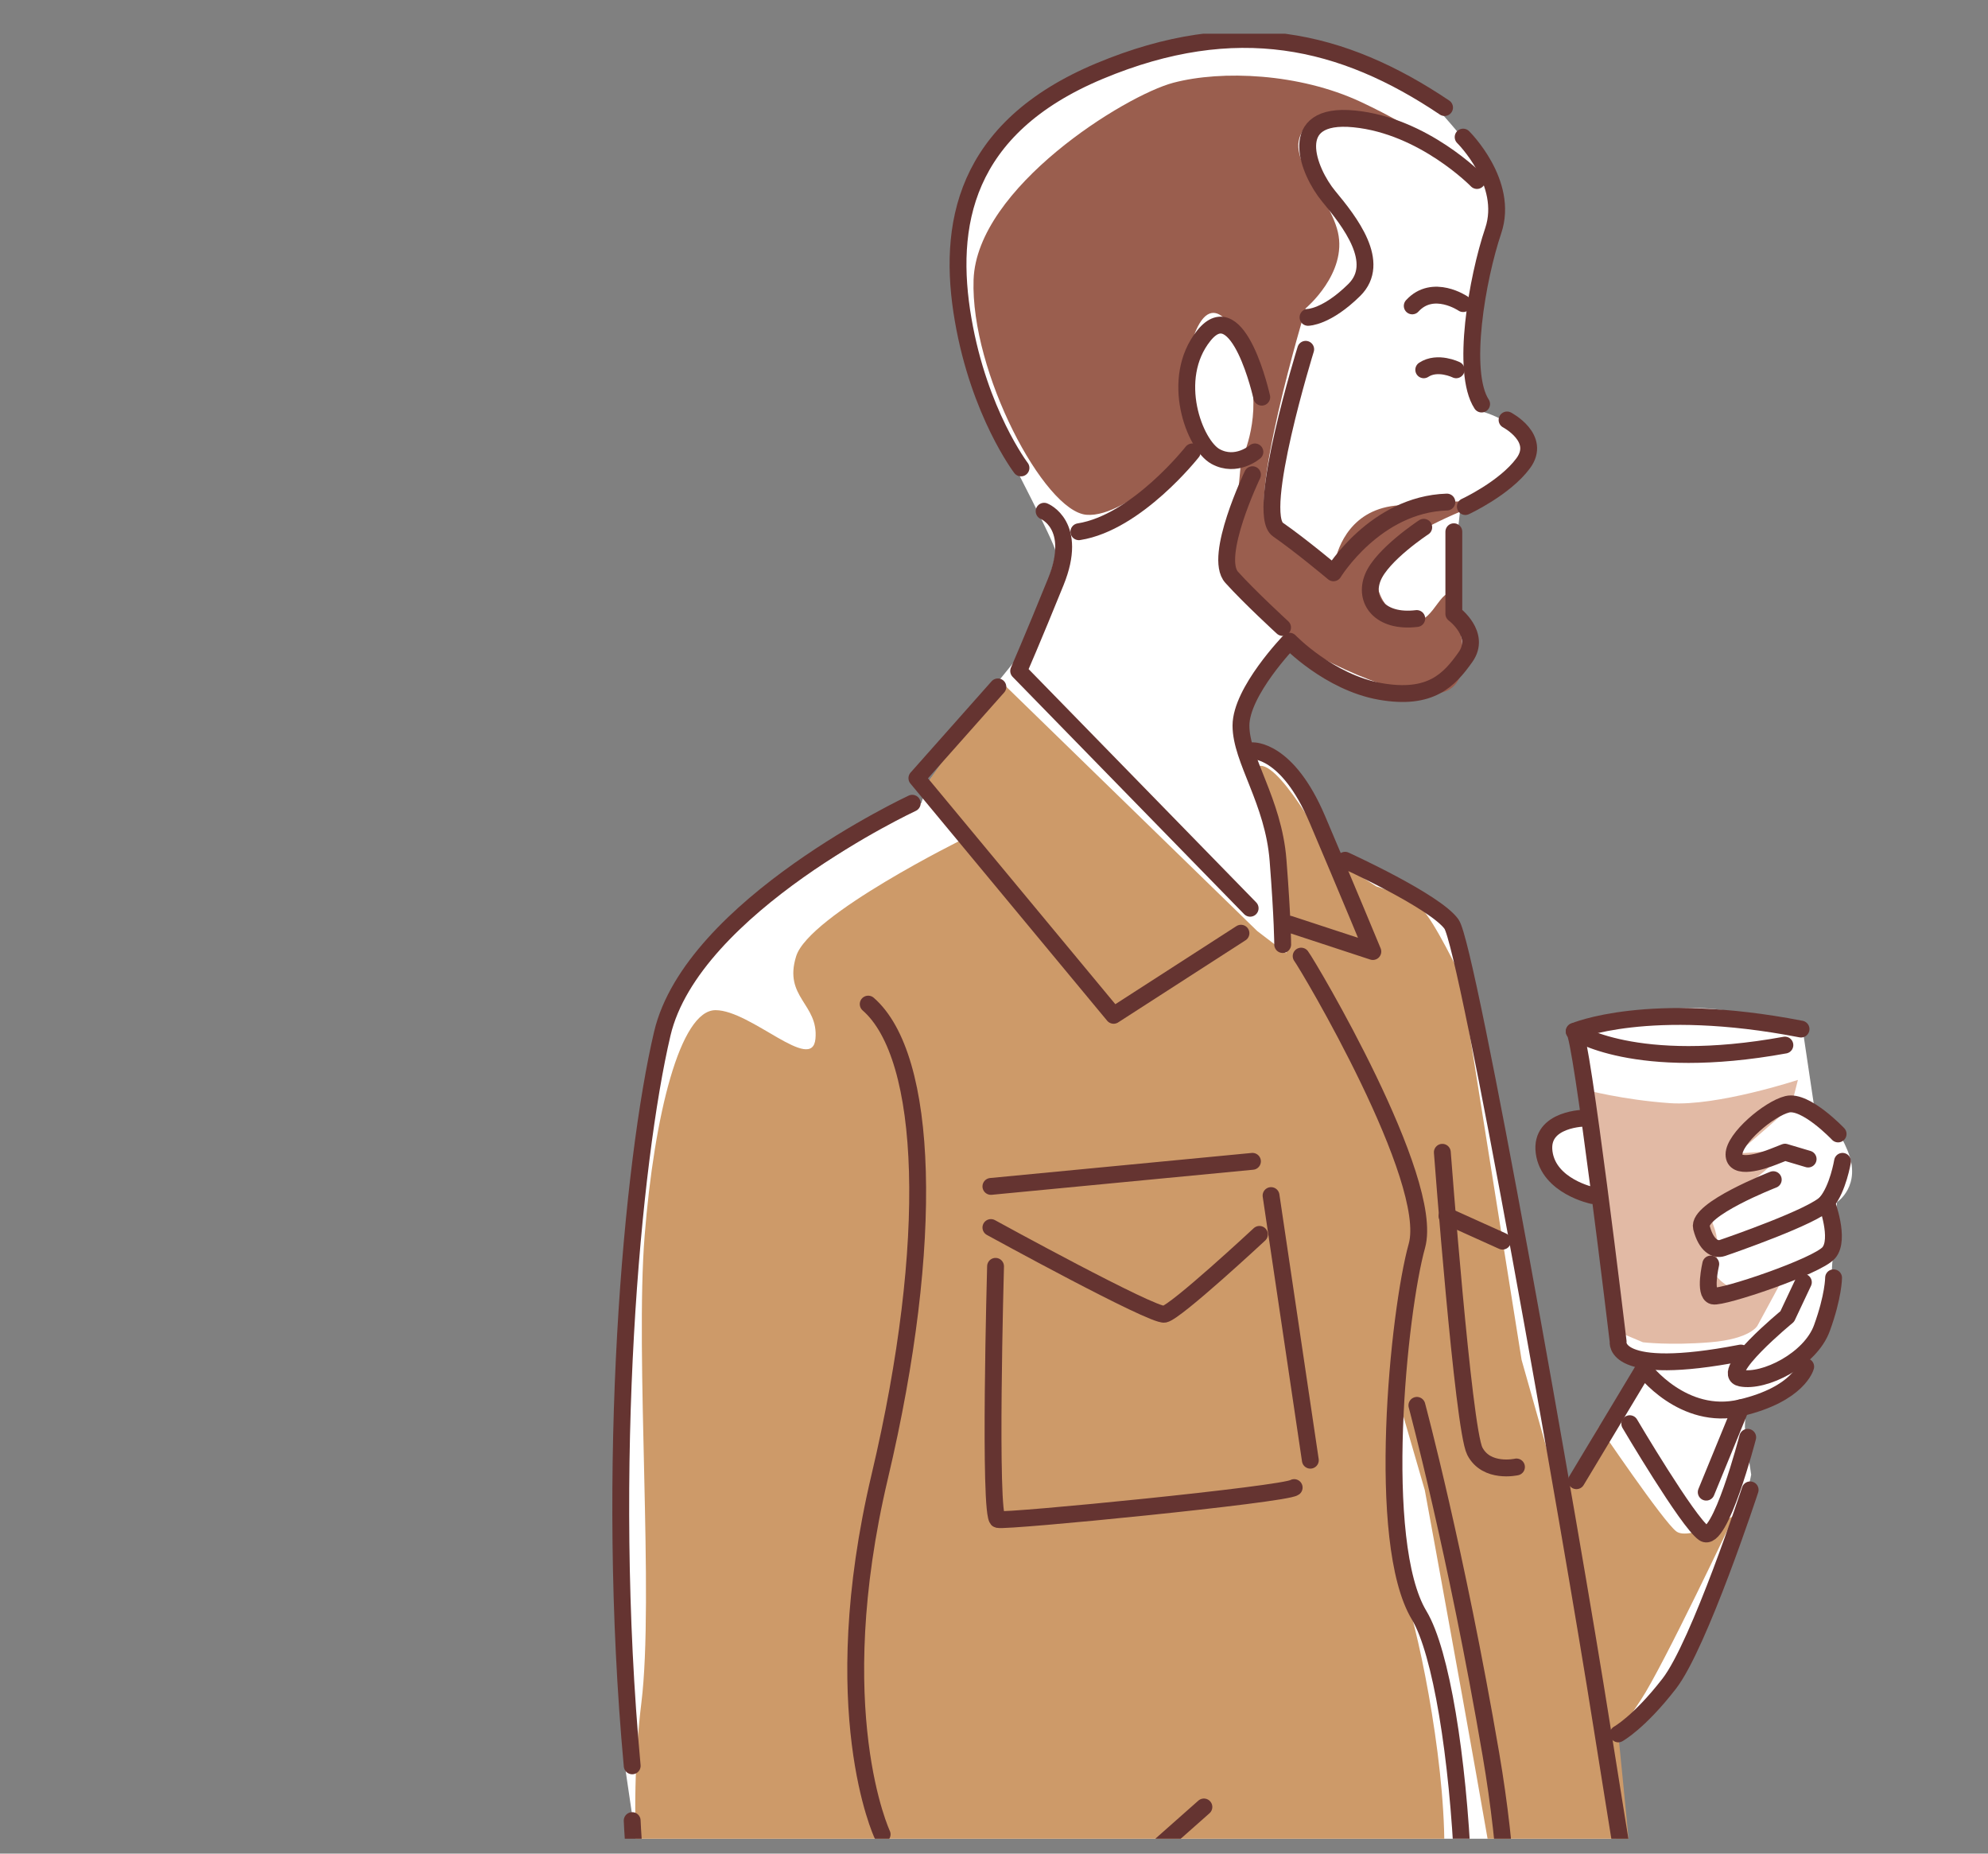 <svg width="118" height="110" viewBox="0 0 118 110" fill="none" xmlns="http://www.w3.org/2000/svg">
<rect x="0" y="0" width="118" height="110" fill="#808080" stroke="none"/>
<g clip-path="url(#clip0_186_2533)">
<g clip-path="url(#clip1_186_2533)">
<path d="M88.15 9.897C88.15 9.897 85.163 5.853 83.425 4.752C81.687 3.651 74.093 1.443 68.624 2.788C63.154 4.134 59.168 7.688 58.547 8.673C57.926 9.652 56.195 14.796 56.678 16.883C57.168 18.969 59.292 25.833 59.664 26.567C60.037 27.301 62.527 32.085 62.651 32.696C62.775 33.308 60.657 38.704 60.657 38.704L59.313 40.362L58.54 41.769L55.105 46.397L54.685 47.654C54.685 47.654 45.601 53.05 44.484 54.395C43.366 55.741 39.966 58.962 39.635 60.158C39.304 61.354 37.145 79.403 37.145 83.325C37.145 87.246 37.021 104.283 37.021 104.283C37.021 104.283 38.138 112.125 38.387 112.988C38.635 113.844 40.125 122.183 40.125 122.183L49.705 136.277L51.45 146.328L57.547 169.005L59.54 178.077C59.54 178.077 59.168 183.962 58.547 186.287C57.926 188.618 55.933 201.237 56.554 204.424C57.175 207.612 60.533 222.195 60.533 222.195L61.775 224.526L62.396 232.246C62.396 232.246 70.582 234.516 72.597 234.577C74.611 234.638 81.556 235.556 82.425 235.189C83.294 234.822 84.294 234.088 84.294 234.088C84.294 234.088 88.77 233.232 88.646 232.375C88.522 231.519 86.529 230.534 84.542 228.087C82.549 225.634 77.576 223.677 77.204 223.31C76.831 222.943 74.962 218.532 74.962 216.813C74.962 215.094 83.666 193.157 83.922 192.423C84.177 191.689 88.274 181.271 88.398 178.451C88.522 175.631 92.377 150.385 92.502 149.039C92.626 147.694 92.626 137.765 92.626 137.765L92.502 128.693C92.502 128.693 97.475 126.24 97.723 125.628C97.971 125.016 97.771 124.092 97.771 124.092L95.109 102.468C95.109 102.468 98.964 102.223 101.082 96.828C103.199 91.432 103.944 87.511 103.944 87.511C103.944 87.511 103.572 85.18 103.572 84.691C103.572 84.201 103.696 82.978 103.696 82.978C103.696 82.978 105.689 82.611 106.434 81.877C107.179 81.143 107.055 80.654 107.303 80.165C107.551 79.675 108.269 78.092 108.544 76.977C108.82 75.863 108.669 75.51 108.793 74.646C108.917 73.79 108.917 72.438 108.917 72.438L109.041 71.337C109.041 71.337 110.531 70.358 109.662 68.272C108.793 66.186 107.669 65.574 107.669 65.574L107.048 61.408C107.048 61.408 103.937 59.818 100.578 59.818C97.219 59.818 93.612 61.041 93.612 61.041L93.985 66.559C93.985 66.559 91.743 66.682 91.867 68.272C91.991 69.862 94.605 70.725 94.605 70.725L96.343 80.776L97.337 81.143L92.591 88.843L86.639 55.163C86.639 55.163 84.646 53.199 83.28 52.465C81.915 51.731 79.004 50.95 79.004 50.95C79.004 50.95 77.804 47.926 77.307 46.825C76.811 45.724 76.935 45.479 76.066 45.105C75.197 44.738 74.514 45.153 74.073 44.127C73.631 43.101 73.204 43.026 73.452 42.414C73.7 41.803 73.948 41.68 74.445 41.069C74.942 40.457 76.438 37.759 76.438 37.759C76.438 37.759 78.307 39.349 81.163 40.579C84.025 41.803 85.018 41.069 85.639 40.702C86.26 40.335 87.253 38.86 87.005 38.126C86.756 37.392 86.915 36.95 86.46 36.434C86.011 35.917 86.653 30.399 86.653 30.399C86.653 30.399 90.736 28.809 90.736 26.968C90.736 25.126 87.874 24.392 87.874 24.392C87.874 24.392 87.129 22.428 87.129 20.838C87.129 19.248 88.998 13.24 88.998 12.384C88.998 11.528 88.129 9.931 88.129 9.931L88.15 9.897Z" fill="white"/>
<path d="M71.183 26.213C71.183 26.213 66.996 30.759 64.486 30.549C61.975 30.338 57.595 22.068 57.788 16.597C57.981 11.133 66.782 5.663 69.651 4.909C72.521 4.154 77.114 4.345 80.749 6.037C84.384 7.736 86.108 9.244 86.108 9.244C86.108 9.244 79.604 5.663 77.687 7.362C75.769 9.061 78.832 11.324 79.411 13.77C79.983 16.224 77.501 18.296 77.501 18.296C77.501 18.296 73.866 30.359 75.397 31.303C76.928 32.248 79.032 34.321 79.225 33.376C79.418 32.431 80.211 30.168 83.053 29.985C85.894 29.795 88.86 29.441 86.688 30.359C84.515 31.283 81.522 32.812 81.715 34.504C81.908 36.203 83.439 37.141 84.391 36.767C85.349 36.393 86.005 33.784 86.494 36.393C86.991 39.003 87.453 41.673 84.004 41.109C80.563 40.545 75.776 37.718 74.817 36.584C73.859 35.455 72.907 34.701 73.093 33.192C73.279 31.684 73.666 27.348 73.666 27.348C73.666 27.348 74.811 25.085 74.238 22.448C73.666 19.812 72.135 16.985 70.983 19.621C69.838 22.258 71.176 26.22 71.176 26.22L71.183 26.213Z" fill="#9A5E4E"/>
<path d="M59.32 40.355L74.624 55.251L76.349 56.57L75.969 49.971C75.969 49.971 73.48 45.445 74.825 45.445C76.169 45.445 79.032 50.909 79.032 50.909L81.708 52.608C81.708 52.608 83.618 53.172 84.384 53.926C85.15 54.681 86.681 57.888 86.681 57.888L90.316 80.701L92.612 88.809L94.909 84.663C94.909 84.663 98.737 90.317 99.503 90.881C100.268 91.445 102.944 89.937 102.944 89.937C102.944 89.937 98.737 98.846 97.399 100.871L96.054 102.896C96.054 102.896 98.137 123.419 97.778 124.058C97.427 124.69 96.054 125.94 96.054 125.94C96.054 125.94 90.122 129.148 89.357 128.203C88.591 127.259 87.826 125.75 88.591 124.622C89.357 123.494 89.357 116.515 89.164 114.442C88.971 112.369 84.57 88.428 84.57 88.428L83.039 83.148C83.039 83.148 82.273 92.383 83.039 93.701C83.805 95.02 85.529 102.753 85.715 108.598C85.908 114.442 84.377 124.058 84.377 125.75C84.377 127.442 84.95 129.141 83.805 129.712C82.66 130.276 81.508 130.84 79.784 130.84C78.059 130.84 71.362 129.896 68.686 129.332C66.01 128.767 59.313 127.259 59.313 127.259L59.885 129.141L51.657 138.377C51.657 138.377 41.898 125.743 39.794 120.653C37.69 115.563 37.304 107.266 38.07 101.048C38.835 94.83 37.69 80.497 38.263 73.335C38.835 66.172 40.366 59.947 42.47 59.947C44.574 59.947 48.208 63.719 48.402 61.646C48.595 59.573 46.491 59.193 47.257 56.746C48.022 54.293 57.209 49.774 57.209 49.774L55.106 46.383L59.313 40.348L59.32 40.355Z" fill="#CD9A69"/>
<path d="M94.116 64.677C94.116 64.677 96.316 65.268 99.116 65.465C101.916 65.662 106.717 64.086 106.717 64.086L106.317 65.662C106.317 65.662 103.317 68.333 103.117 68.421C102.916 68.51 106.117 68.224 106.117 68.224C106.117 68.224 104.317 69.998 103.517 70.392C102.716 70.786 101.199 71.452 101.716 72.757C102.234 74.062 101.716 75.516 101.716 75.516C101.716 75.516 102.316 76.502 103.317 76.502C104.317 76.502 105.917 75.713 105.917 75.713L104.317 78.669C104.317 78.669 103.917 79.458 101.516 79.655C99.116 79.852 97.516 79.655 97.516 79.655L96.116 79.064L94.116 64.677Z" fill="#E2BAA5"/>
<path d="M74.893 23.57C74.893 23.57 73.521 17.345 71.458 19.914C69.396 22.482 70.907 26.41 72.148 27.09C73.383 27.77 74.486 26.818 74.486 26.818" stroke="#653431" stroke-linecap="round" stroke-linejoin="round"/>
<path d="M86.846 8.136C86.846 8.136 89.591 10.841 88.633 13.689C87.674 16.529 86.708 22.081 87.943 23.977" stroke="#653431" stroke-linecap="round" stroke-linejoin="round"/>
<path d="M89.453 24.922C89.453 24.922 91.515 26.003 90.412 27.491C89.315 28.979 86.977 30.06 86.977 30.06" stroke="#653431" stroke-linecap="round" stroke-linejoin="round"/>
<path d="M86.294 31.555V36.427C86.294 36.427 87.943 37.644 86.984 38.996C86.025 40.348 84.922 41.565 81.901 41.028C78.88 40.484 76.542 38.051 76.542 38.051C76.542 38.051 73.659 41.028 73.659 43.06C73.659 45.092 75.583 47.525 75.859 51.045C76.135 54.565 76.135 56.053 76.135 56.053" stroke="#653431" stroke-linecap="round" stroke-linejoin="round"/>
<path d="M61.975 30.338C61.975 30.338 64.037 31.154 62.664 34.538C61.292 37.922 60.464 39.818 60.464 39.818L74.204 53.899" stroke="#653431" stroke-linecap="round" stroke-linejoin="round"/>
<path d="M60.602 27.769C60.602 27.769 58.126 24.521 57.168 18.969C56.209 13.417 57.168 7.6 65.272 4.215C73.376 0.831 79.701 2.319 85.743 6.383" stroke="#653431" stroke-linecap="round" stroke-linejoin="round"/>
<path d="M87.667 10.712C87.667 10.712 84.508 7.464 80.383 7.056C76.259 6.648 77.638 10.168 78.873 11.657C80.108 13.145 82.032 15.585 80.383 17.209C78.735 18.833 77.638 18.833 77.638 18.833" stroke="#653431" stroke-linecap="round" stroke-linejoin="round"/>
<path d="M77.501 20.729C77.501 20.729 74.48 30.474 75.852 31.425C77.225 32.377 79.149 33.994 79.149 33.994C79.149 33.994 81.625 29.93 85.881 29.794" stroke="#653431" stroke-linecap="round" stroke-linejoin="round"/>
<path d="M84.508 31.29C84.508 31.29 82.032 32.914 81.487 34.266C80.936 35.618 81.901 36.971 84.094 36.706" stroke="#653431" stroke-linecap="round" stroke-linejoin="round"/>
<path d="M86.846 18.017C86.846 18.017 85.06 16.801 83.825 18.153" stroke="#653431" stroke-linecap="round" stroke-linejoin="round"/>
<path d="M86.432 21.945C86.432 21.945 85.335 21.402 84.508 21.945" stroke="#653431" stroke-linecap="round" stroke-linejoin="round"/>
<path d="M70.769 26.818C70.769 26.818 67.472 31.018 64.037 31.555" stroke="#653431" stroke-linecap="round" stroke-linejoin="round"/>
<path d="M74.342 28.17C74.342 28.17 72.003 33.043 73.107 34.259C74.204 35.476 76.128 37.236 76.128 37.236" stroke="#653431" stroke-linecap="round" stroke-linejoin="round"/>
<path d="M59.23 40.763L54.423 46.179L66.1 60.253L73.659 55.38" stroke="#653431" stroke-linecap="round" stroke-linejoin="round"/>
<path d="M54.147 47.667C54.147 47.667 41.097 53.756 39.311 61.34C37.525 68.924 35.876 86.926 37.525 104.792" stroke="#653431" stroke-linecap="round" stroke-linejoin="round"/>
<path d="M37.524 108.041C37.524 108.041 37.938 119.41 41.649 124.962C45.36 130.514 51.126 138.635 51.126 138.635L60.057 130.106L53.878 113.049" stroke="#653431" stroke-linecap="round" stroke-linejoin="round"/>
<path d="M52.36 108.856C52.36 108.856 48.925 101.544 52.222 87.606C55.519 73.661 55.105 62.7 51.533 59.587" stroke="#653431" stroke-linecap="round" stroke-linejoin="round"/>
<path d="M77.231 56.74C77.645 57.283 85.198 70.005 84.101 73.933C83.004 77.861 81.625 91.534 84.239 95.863C86.846 100.192 88.225 120.905 85.198 128.489" stroke="#653431" stroke-linecap="round" stroke-linejoin="round"/>
<path d="M58.816 72.846C58.816 72.846 68.43 78.126 69.12 77.99C69.81 77.854 74.755 73.253 74.755 73.253" stroke="#653431" stroke-linecap="round" stroke-linejoin="round"/>
<path d="M58.816 70.406L74.341 68.918" stroke="#653431" stroke-linecap="round" stroke-linejoin="round"/>
<path d="M59.092 75.149C59.092 75.149 58.678 90.039 59.23 90.174C59.782 90.31 76.266 88.686 76.817 88.278" stroke="#653431" stroke-linecap="round" stroke-linejoin="round"/>
<path d="M75.445 70.95L77.777 86.654" stroke="#653431" stroke-linecap="round" stroke-linejoin="round"/>
<path d="M74.342 44.555C74.342 44.555 76.404 44.419 78.19 48.619C79.977 52.818 81.487 56.468 81.487 56.468L76.542 54.844" stroke="#653431" stroke-linecap="round" stroke-linejoin="round"/>
<path d="M79.839 51.051C79.839 51.051 85.198 53.491 86.157 54.843C87.115 56.196 93.164 90.31 95.088 102.495C97.013 114.68 98.799 124.289 97.427 124.697C96.054 125.105 89.729 126.457 89.729 126.457" stroke="#653431" stroke-linecap="round" stroke-linejoin="round"/>
<path d="M89.046 124.282C89.046 124.282 90.557 116.161 88.495 104.113C86.432 92.064 84.101 83.399 84.101 83.399" stroke="#653431" stroke-linecap="round" stroke-linejoin="round"/>
<path d="M85.611 68.381C85.611 68.381 86.846 84.758 87.536 86.111C88.225 87.463 90.012 87.055 90.012 87.055" stroke="#653431" stroke-linecap="round" stroke-linejoin="round"/>
<path d="M85.887 72.166L89.184 73.654" stroke="#653431" stroke-linecap="round" stroke-linejoin="round"/>
<path d="M60.602 116.841L71.459 107.232" stroke="#653431" stroke-linecap="round" stroke-linejoin="round"/>
<path d="M70.769 109.665L63.492 116.433" stroke="#653431" stroke-linecap="round" stroke-linejoin="round"/>
<path d="M103.33 80.294C95.633 81.782 96.047 79.614 96.047 79.614C96.047 79.614 93.847 61.204 93.44 61.204C93.44 61.204 97.833 59.308 106.903 61.069" stroke="#653431" stroke-linecap="round" stroke-linejoin="round"/>
<path d="M93.44 61.204C93.44 61.204 97.013 63.644 105.944 62.02" stroke="#653431" stroke-linecap="round" stroke-linejoin="round"/>
<path d="M109.103 67.293C109.103 67.293 107.179 65.261 106.082 65.533C104.986 65.805 102.923 67.565 102.923 68.51C102.923 69.454 104.572 68.918 105.261 68.646L105.951 68.374L107.324 68.782" stroke="#653431" stroke-linecap="round" stroke-linejoin="round"/>
<path d="M105.254 70.005C105.254 70.005 100.723 71.765 100.992 72.845C101.268 73.926 101.82 74.198 102.227 74.062C102.634 73.926 107.724 72.166 108.406 71.357C109.096 70.542 109.365 68.918 109.365 68.918" stroke="#653431" stroke-linecap="round" stroke-linejoin="round"/>
<path d="M101.544 75.013C101.544 75.013 101.13 76.773 101.682 76.909C102.234 77.045 107.862 75.149 108.552 74.341C109.241 73.532 108.414 71.364 108.414 71.364" stroke="#653431" stroke-linecap="round" stroke-linejoin="round"/>
<path d="M107.041 76.094L106.083 78.126C106.083 78.126 101.958 81.51 103.337 81.782C104.71 82.054 107.462 80.701 108.145 78.805C108.834 76.909 108.834 75.829 108.834 75.829" stroke="#653431" stroke-linecap="round" stroke-linejoin="round"/>
<path d="M94.129 66.349C94.129 66.349 91.384 66.349 91.653 68.381C91.922 70.413 94.536 70.95 94.536 70.95" stroke="#653431" stroke-linecap="round" stroke-linejoin="round"/>
<path d="M107.179 81.102C107.179 81.102 106.765 82.727 103.33 83.542C99.895 84.357 97.557 81.238 97.557 81.238L93.571 87.871" stroke="#653431" stroke-linecap="round" stroke-linejoin="round"/>
<path d="M96.737 84.487C96.737 84.487 100.172 90.311 101.13 90.983C102.089 91.663 103.737 85.295 103.737 85.295" stroke="#653431" stroke-linecap="round" stroke-linejoin="round"/>
<path d="M103.33 83.542L101.275 88.55" stroke="#653431" stroke-linecap="round" stroke-linejoin="round"/>
<path d="M103.882 88.414C103.882 88.414 100.861 97.623 99.075 99.92C97.288 102.223 96.054 102.896 96.054 102.896" stroke="#653431" stroke-linecap="round" stroke-linejoin="round"/>
</g>
</g>
<defs>
<clipPath id="clip0_186_2533">
<rect width="118" height="109" fill="white" transform="translate(0 0.118)"/>
</clipPath>
<clipPath id="clip1_186_2533">
<rect width="79" height="238" fill="white" transform="translate(32 2)"/>
</clipPath>
</defs>
</svg>
